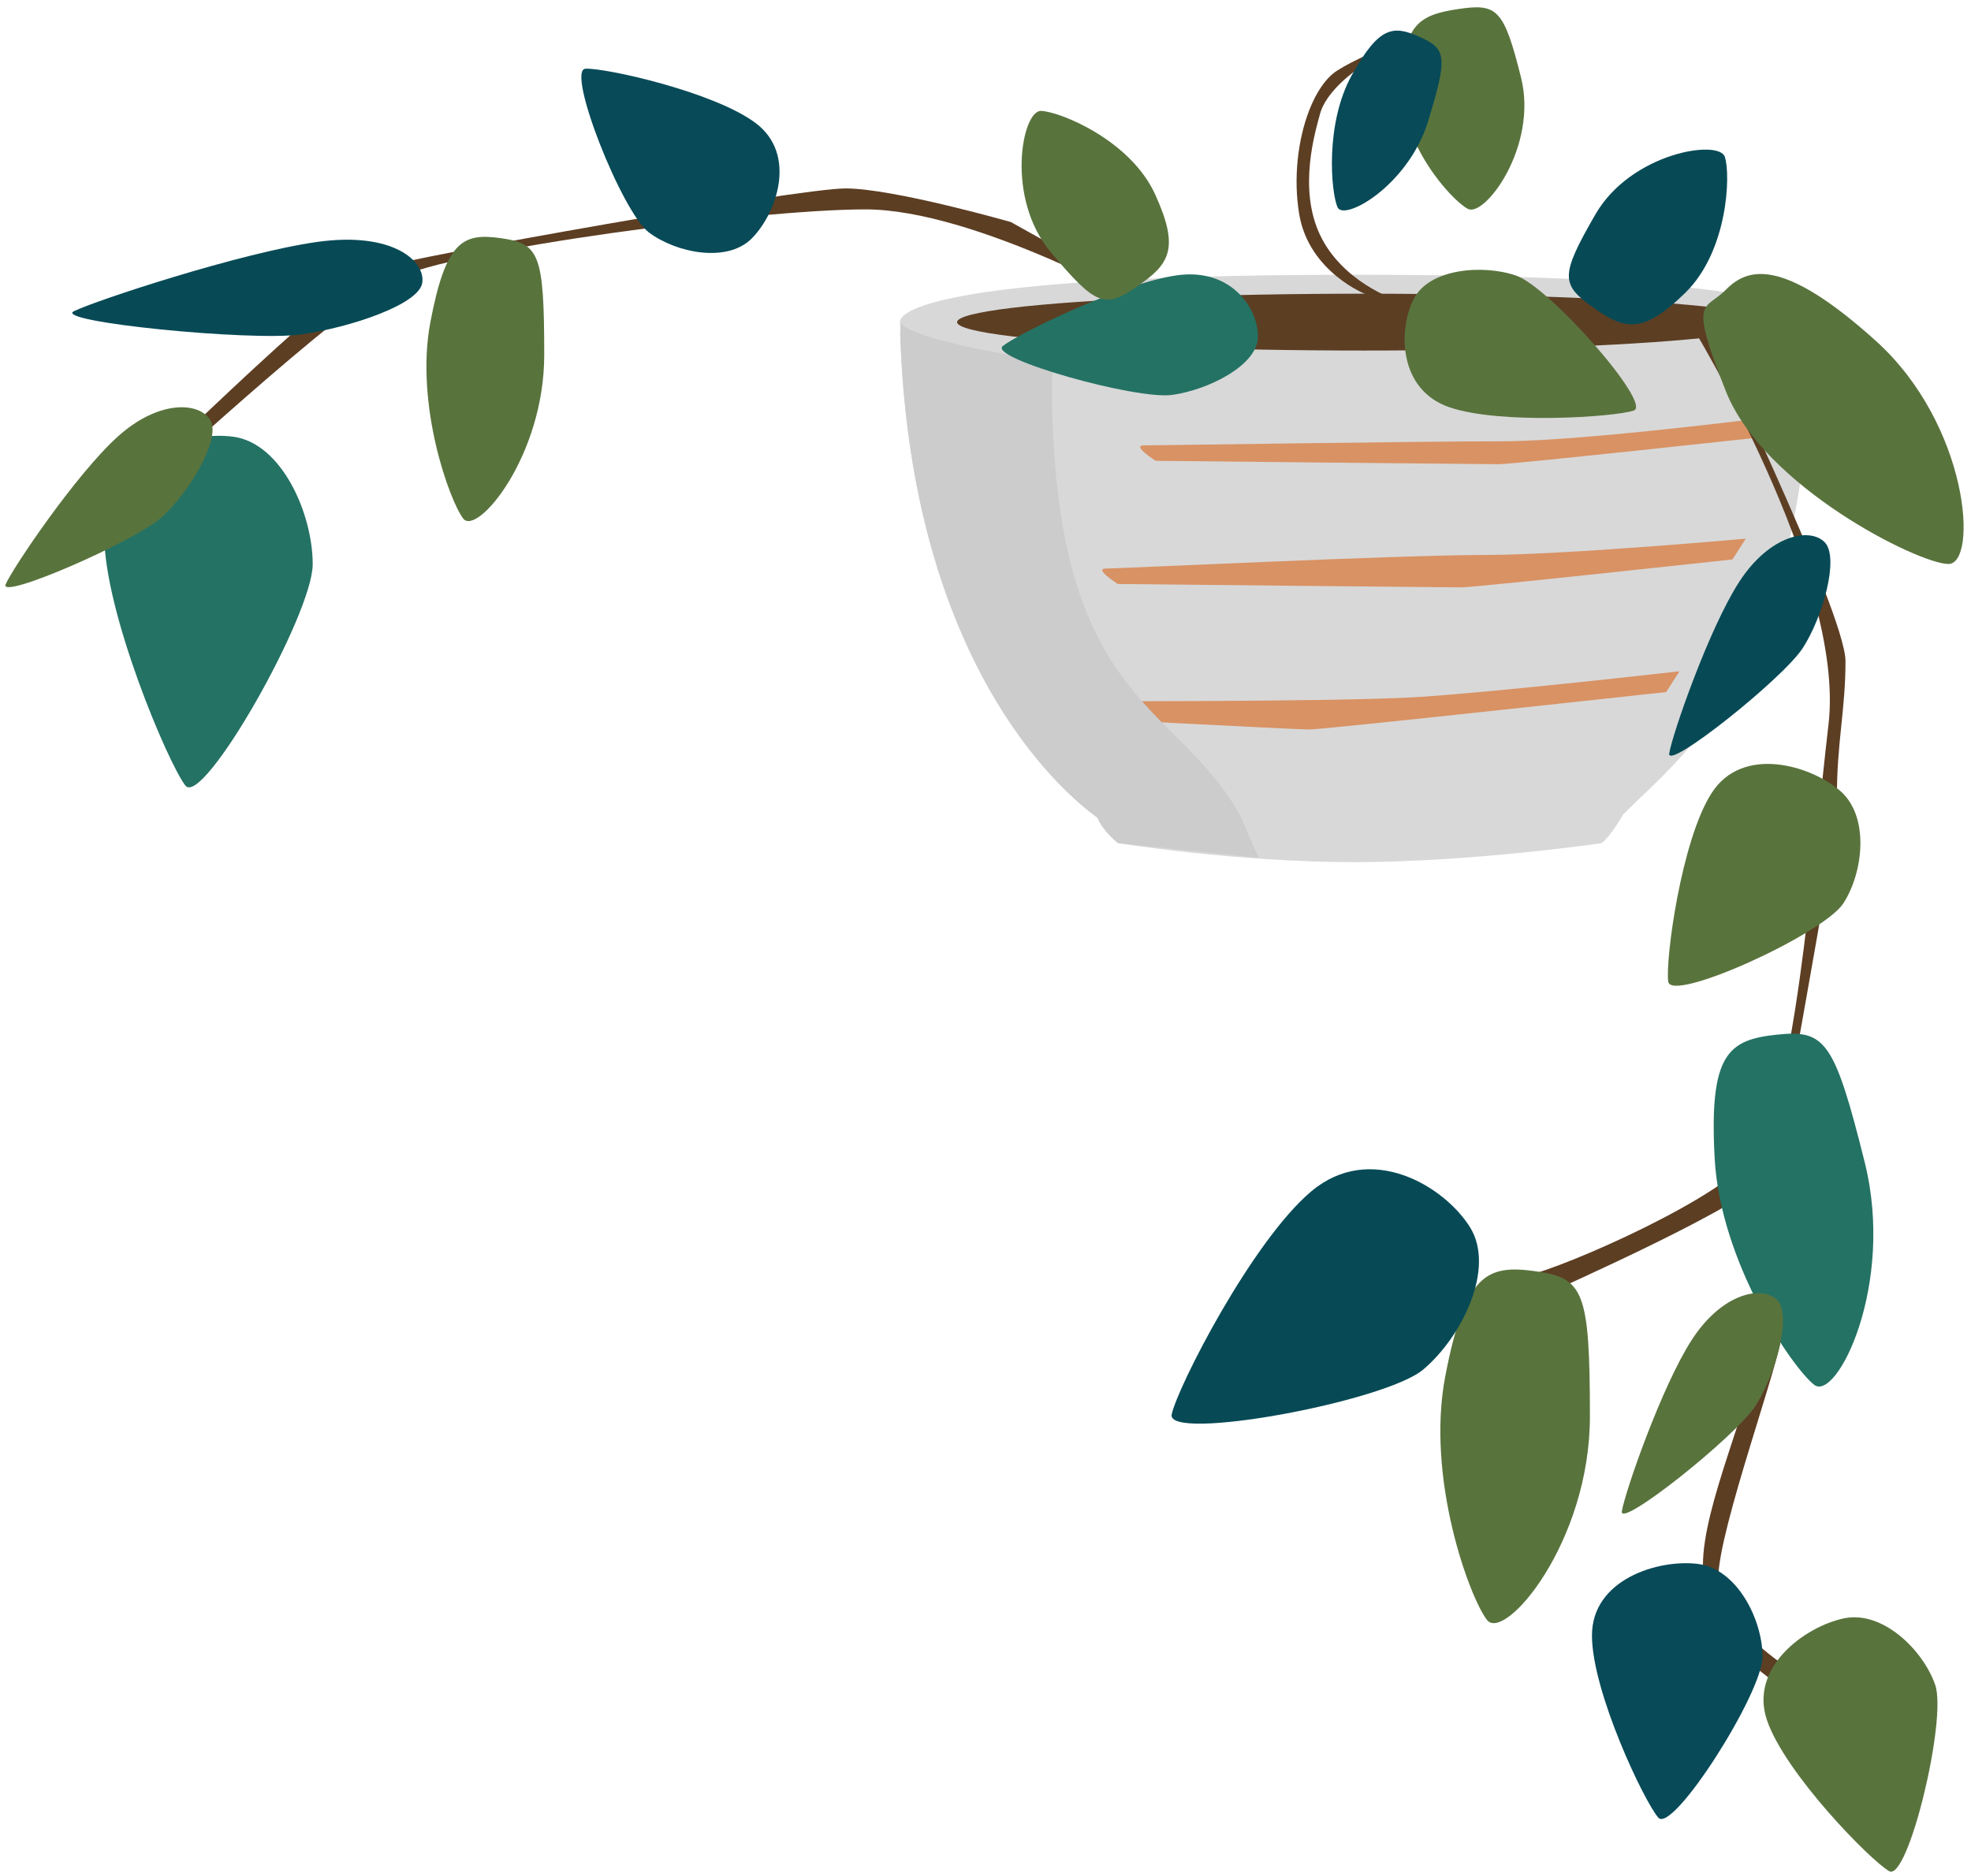 <?xml version="1.0" encoding="UTF-8" standalone="no"?>
<svg width="208px" height="198px" viewBox="0 0 208 198" version="1.1" xmlns="http://www.w3.org/2000/svg" xmlns:xlink="http://www.w3.org/1999/xlink">
    <!-- Generator: Sketch 40.3 (33839) - http://www.bohemiancoding.com/sketch -->
    <title>reaching_plant</title>
    <desc>Created with Sketch.</desc>
    <defs></defs>
    <g id="Page-1" stroke="none" stroke-width="1" fill="none" fill-rule="evenodd">
        <g id="reaching_plant" transform="translate(-2, -1)">
            <g id="pot" transform="translate(96, 30)">
                <path d="M1,5 C1,5 -1.02,-3.27942947e-13 49.054,-2.98427949e-13 C99.127,-2.84217094e-13 97,5 97,5 C97,5 97.241,5.221 97,6.79 C97,41.391 83.154,50.988 77.322,56.945 C75.727,59.621 75,60 75,60 C75,60 61.32,62 48.879,62 C36.438,62 24,60 24,60 C24,60 22.426,58.794 21.823,57.319 C15.839,52.966 2.055,38.432 1,6.277 C1.033,5.514 1,5 1,5 Z" id="Rectangle-29" fill="#D8D8D8"></path>
                <ellipse id="Oval-2" fill="#5C3E23" cx="50" cy="5" rx="43" ry="3"></ellipse>
                <path d="M26.683,18.013 C27.964,18.013 55.797,17.579 64.522,17.579 C73.248,17.579 94.234,14.854 94.234,14.854 L92.831,17.048 C92.831,17.048 65.737,19.999 64.186,19.999 C62.634,19.999 27.964,19.642 27.964,19.642 C27.964,19.642 25.401,18.013 26.683,18.013 Z" id="Path-62" fill="#D99264"></path>
                <path d="M22.683,31.013 C23.964,31.013 53.797,29.579 62.522,29.579 C71.248,29.579 90.234,27.854 90.234,27.854 L88.831,30.048 C88.831,30.048 61.737,32.999 60.186,32.999 C58.634,32.999 23.964,32.642 23.964,32.642 C23.964,32.642 21.401,31.013 22.683,31.013 Z" id="Path-62" fill="#D99264"></path>
                <path d="M15.683,45.013 C16.964,45.013 47.005,45.11 55.522,44.579 C64.04,44.048 83.234,41.854 83.234,41.854 L81.831,44.048 C81.831,44.048 45.737,47.999 44.186,47.999 C42.634,47.999 16.964,46.642 16.964,46.642 C16.964,46.642 14.401,45.013 15.683,45.013 Z" id="Path-62" fill="#D99264"></path>
                <path d="M1,5 C1,5 1,6.81 17,9.165 C16.98,10.102 17.241,9.541 17,11.11 C17,45.711 30.246,44.786 37,57.319 C38.074,59.921 38.833,61.54 38.833,61.54 L24,60 C24,60 22.426,58.794 21.823,57.319 C15.839,52.966 2.055,38.432 1,6.277 C1.033,5.514 1,5 1,5 Z" id="Rectangle-29" fill="#CCCCCC" style="mix-blend-mode: darken;"></path>
            </g>
            <g id="leaves">
                <path d="M180.422,35.219 C180.422,35.219 196.787,61.868 194.964,77.451 C193.141,93.034 191.404,118.469 186.63,123.503 C181.855,128.537 164.735,135.731 162.519,135.731 C160.304,135.731 165.894,137.263 165.894,137.263 C165.894,137.263 187.623,127.579 187.623,125.541 C187.623,123.503 189.638,133.191 188.134,141.427 C186.63,149.662 181.71,159.859 181.71,166.231 C181.71,172.604 185.82,175.979 189.185,178.485 C192.551,180.992 192.137,178.43 192.137,178.43 L191.116,177.322 C191.116,177.322 183.335,172.614 183.335,167.534 C183.335,162.454 190.019,144.28 190.019,141.773 C190.019,139.267 190.873,123.11 190.029,123.11 C189.185,123.11 195.846,91.024 195.846,85.163 C195.846,79.302 196.755,75.961 196.755,70.784 C196.755,65.607 181.529,34.184 181.529,34.184 L171.849,34 L180.422,35.219 Z" id="Path-64" fill="#5C3E23"></path>
                <path d="M123.192,33.43 C123.192,33.43 104.876,23.101 93.342,23.101 C81.808,23.101 49.807,27.354 43.828,30.392 C37.85,33.43 16.767,52.94 16.767,52.94 L14.173,53.874 C14.173,53.874 37.651,30.665 41.613,29.374 C45.575,28.083 86.2,20.889 91.238,20.889 C96.276,20.889 108.676,24.437 108.676,24.437 L125.318,33.725 L123.192,33.43 Z" id="Path-65" fill="#5C3E23"></path>
                <path d="M146.193,32.086 C146.193,32.086 140.138,29.753 139.106,23.61 C138.472,19.834 138.966,15.722 140.157,12.653 C140.903,10.73 141.923,9.216 143.11,8.451 C146.193,6.465 154.971,3.166 154.971,3.166 L158.009,2.916 C158.009,2.916 147.698,6.649 145.635,8.038 C143.573,9.427 141.751,11.307 141.295,13.046 C140.839,14.785 138.951,20.814 141.295,25.78 C143.639,30.746 149.169,32.593 149.169,32.593 L146.193,32.086 Z" id="Path-66" fill="#5C3E23"></path>
                <path d="M164.018,135.179 C158.934,134.469 156.609,135.436 154.527,146.227 C152.444,157.018 157.085,169.623 158.924,171.992 C160.763,174.362 169.784,163.833 169.784,150.512 C169.784,137.191 169.101,135.889 164.018,135.179 Z" id="Path-63" fill="#59733D"></path>
                <path d="M194.018,110.179 C188.934,109.469 186.609,110.436 184.527,121.227 C182.444,132.018 187.085,144.623 188.924,146.992 C190.763,149.362 199.784,138.833 199.784,125.512 C199.784,112.191 199.101,110.889 194.018,110.179 Z" id="Path-63" fill="#247264" transform="translate(191.892, 128.664) rotate(-14) translate(-191.892, -128.664) "></path>
                <path d="M143.938,121.901 C138.855,121.192 130.283,124.129 130.283,132.28 C130.283,140.43 137.006,156.345 138.845,158.715 C140.684,161.084 152.283,140.679 152.283,135.351 C152.283,130.023 149.022,122.611 143.938,121.901 Z" id="Path-63" fill="#074A56" transform="translate(141.283, 140.352) rotate(50) translate(-141.283, -140.352) "></path>
                <path d="M181.172,166.074 C177.013,165.558 170,167.695 170,173.626 C170,179.557 175.501,191.137 177.005,192.861 C178.51,194.585 188,179.738 188,175.861 C188,171.984 185.332,166.591 181.172,166.074 Z" id="Path-63" fill="#084A58"></path>
                <path d="M201.073,171.798 C196.914,171.282 189.901,173.419 189.901,179.35 C189.901,185.281 195.401,196.861 196.906,198.585 C198.41,200.309 207.901,185.461 207.901,181.585 C207.901,177.708 205.233,172.315 201.073,171.798 Z" id="Path-63" fill="#59733D" transform="translate(198.901, 185.224) rotate(-19) translate(-198.901, -185.224) "></path>
                <path d="M26.655,47.102 C21.571,46.392 13,49.33 13,57.481 C13,65.631 19.723,81.546 21.562,83.916 C23.401,86.285 35,65.88 35,60.552 C35,55.224 31.739,47.812 26.655,47.102 Z" id="Path-63" fill="#247264"></path>
                <path d="M29.264,13.879 C27.084,13.169 23.41,16.107 23.41,24.258 C23.41,32.408 26.292,48.323 27.08,50.693 C27.868,53.062 32.841,32.657 32.841,27.329 C32.841,22.001 31.443,14.589 29.264,13.879 Z" id="Path-63" fill="#074A56" transform="translate(28.125, 32.33) rotate(82) translate(-28.125, -32.33) "></path>
                <path d="M182.125,135.692 C179.946,135.176 176.816,138.152 176.816,144.083 C176.816,150.014 179.698,161.594 180.486,163.318 C181.274,165.042 186.247,150.194 186.247,146.318 C186.247,142.441 184.305,136.209 182.125,135.692 Z" id="Path-63" fill="#59733D" transform="translate(181.531, 149.546) rotate(33) translate(-181.531, -149.546) "></path>
                <path d="M187.125,55.692 C184.946,55.176 181.816,58.152 181.816,64.083 C181.816,70.014 184.698,81.594 185.486,83.318 C186.274,85.042 191.247,70.194 191.247,66.318 C191.247,62.441 189.305,56.209 187.125,55.692 Z" id="Path-63" fill="#074A56" transform="translate(186.531, 69.546) rotate(33) translate(-186.531, -69.546) "></path>
                <path d="M198.372,26.774 C195.183,26.631 195.216,24.25 190.406,33.947 C185.596,43.644 190.467,61.218 192.564,63.587 C194.661,65.957 204.949,55.429 204.949,42.107 C204.949,28.786 201.562,26.916 198.372,26.774 Z" id="Path-63" fill="#59733D" transform="translate(196.65, 45.168) rotate(-48) translate(-196.65, -45.168) "></path>
                <path d="M14.125,40.382 C11.946,39.865 8.816,42.841 8.816,48.772 C8.816,54.703 11.698,66.283 12.486,68.007 C13.274,69.731 18.247,54.884 18.247,51.007 C18.247,47.13 16.305,40.898 14.125,40.382 Z" id="Path-63" fill="#59733D" transform="translate(13.531, 54.235) rotate(48) translate(-13.531, -54.235) "></path>
                <path d="M54.89,26.144 C50.886,25.573 49.054,26.35 47.415,35.023 C45.775,43.696 49.43,53.827 50.878,55.731 C52.327,57.635 59.432,49.174 59.432,38.467 C59.432,27.761 58.894,26.714 54.89,26.144 Z" id="Path-63" fill="#59733D"></path>
                <path d="M122.742,23.608 C119.869,23.092 115.026,25.23 115.026,31.16 C115.026,37.091 118.825,48.671 119.864,50.395 C120.903,52.119 127.457,37.272 127.457,33.395 C127.457,29.518 125.615,24.125 122.742,23.608 Z" id="Path-63" fill="#247264" transform="translate(121.242, 37.034) rotate(82) translate(-121.242, -37.034) "></path>
                <path d="M158.464,2.061 C154.346,1.662 152.463,2.206 150.777,8.277 C149.09,14.348 152.849,21.439 154.339,22.772 C155.828,24.105 163.135,18.182 163.135,10.687 C163.135,3.193 162.582,2.46 158.464,2.061 Z" id="Path-63" fill="#59733D" transform="translate(156.742, 12.46) rotate(-14) translate(-156.742, -12.46) "></path>
                <path d="M74.529,4.684 C70.832,4.206 64.598,6.185 64.598,11.677 C64.598,17.168 69.488,27.891 70.825,29.487 C72.163,31.083 80.598,17.335 80.598,13.746 C80.598,10.156 78.227,5.162 74.529,4.684 Z" id="Path-63" fill="#084A58" transform="translate(72.598, 17.115) rotate(127) translate(-72.598, -17.115) "></path>
                <path d="M148.986,4.096 C145.948,3.716 144.559,4.234 143.315,10.016 C142.071,15.797 144.844,22.551 145.942,23.821 C147.041,25.09 152.432,19.449 152.432,12.312 C152.432,5.174 152.024,4.476 148.986,4.096 Z" id="Path-63" fill="#084A58" transform="translate(147.716, 14) rotate(17) translate(-147.716, -14) "></path>
                <path d="M118.367,11.753 C114.25,11.354 112.367,11.898 110.68,17.969 C108.994,24.04 112.753,31.131 114.242,32.464 C115.732,33.797 123.038,27.874 123.038,20.379 C123.038,12.885 122.485,12.152 118.367,11.753 Z" id="Path-63" fill="#59733D" transform="translate(116.646, 22.152) rotate(140) translate(-116.646, -22.152) "></path>
                <path d="M178.507,14.89 C174.39,14.491 172.506,15.035 170.82,21.106 C169.134,27.177 172.893,34.268 174.382,35.601 C175.871,36.934 183.178,31.011 183.178,23.516 C183.178,16.022 182.625,15.289 178.507,14.89 Z" id="Path-63" fill="#074A56" transform="translate(176.786, 25.289) rotate(210) translate(-176.786, -25.289) "></path>
                <path d="M164.666,25.599 C161.1,25.102 155.088,27.16 155.088,32.871 C155.088,38.582 159.804,49.734 161.094,51.394 C162.383,53.054 170.52,38.757 170.52,35.023 C170.52,31.29 168.232,26.097 164.666,25.599 Z" id="Path-63" fill="#59733D" transform="translate(162.804, 38.528) rotate(-71) translate(-162.804, -38.528) "></path>
                <path d="M189.172,81.074 C185.013,80.558 178,82.695 178,88.626 C178,94.557 183.501,106.137 185.005,107.861 C186.51,109.585 196,94.738 196,90.861 C196,86.984 193.332,81.591 189.172,81.074 Z" id="Path-63" fill="#59733D" transform="translate(187, 94.5) rotate(33) translate(-187, -94.5) "></path>
            </g>
        </g>
    </g>
</svg>